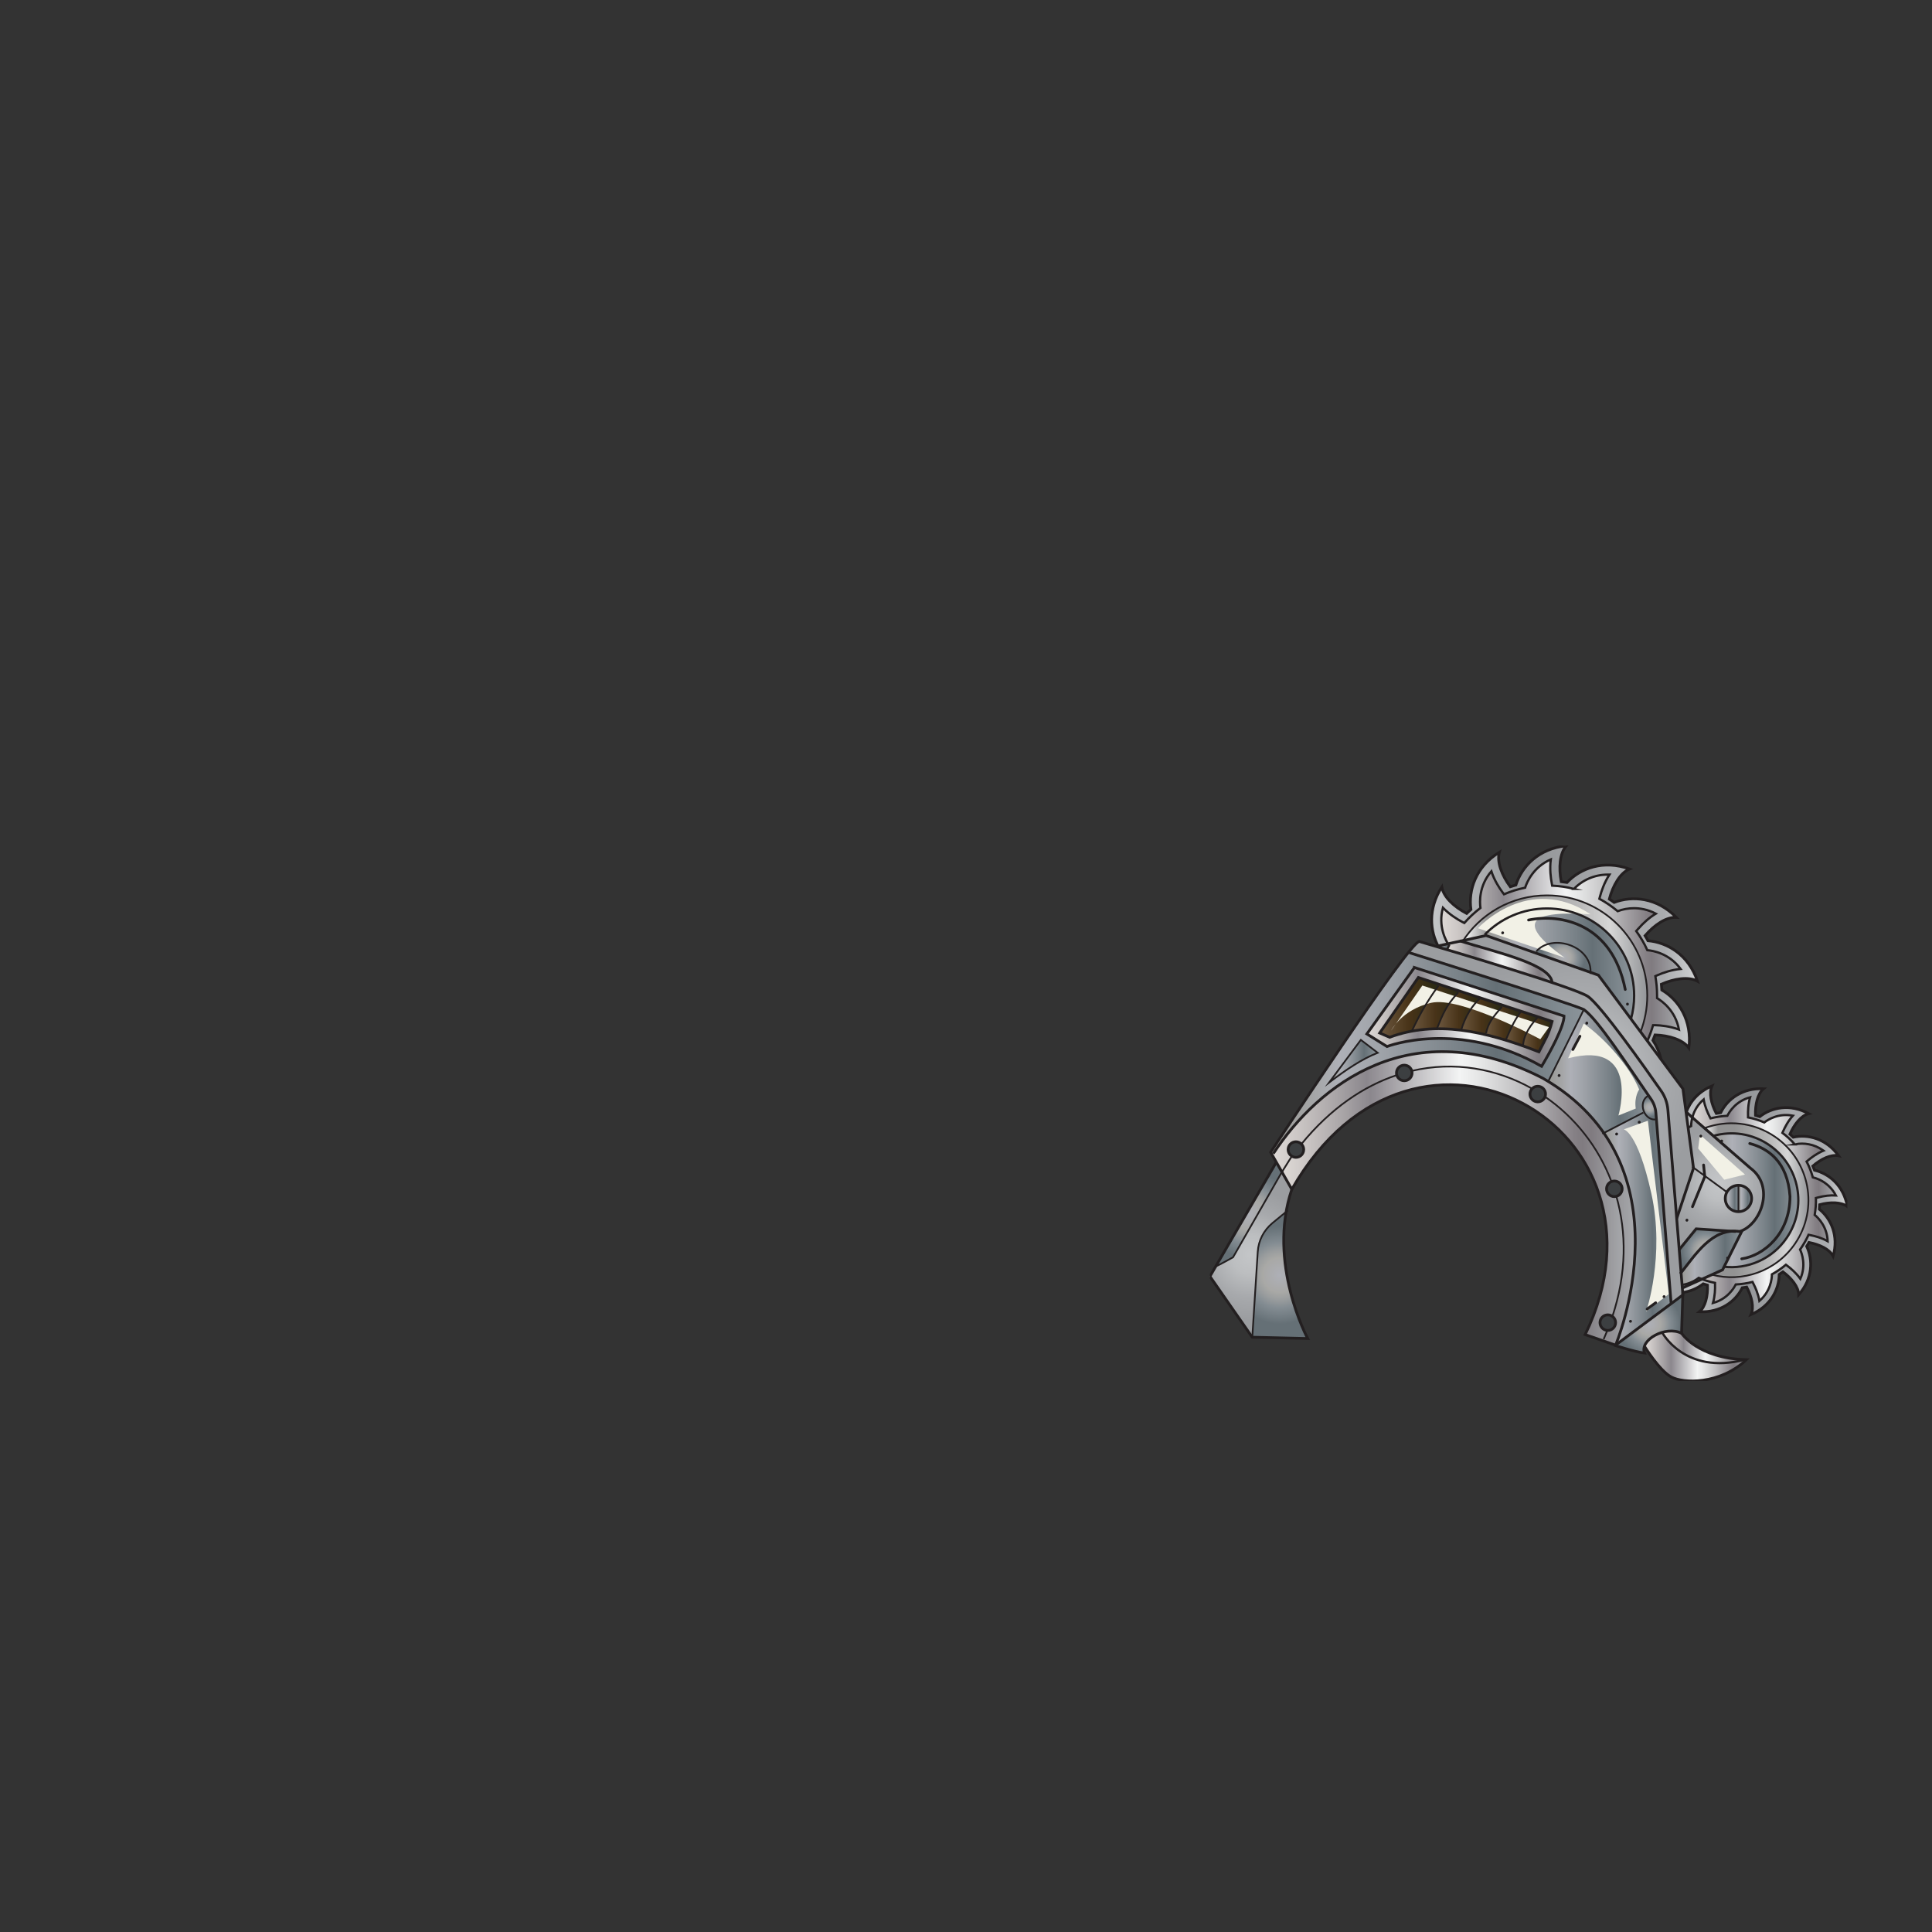 <svg width="800" height="800" viewBox="0 0 800 800" fill="none" xmlns="http://www.w3.org/2000/svg">
<rect x="0" y="0" width="800" height="800" fill="#333333" stroke="none"/>
<g clip-path="url(#clip0_19_32692)">
<path d="M696.844 535.192H696.787L696.615 533.334L704.617 529.705C706.389 530.42 708.218 530.934 710.075 531.305V532.048C710.161 533.677 710.104 536.649 709.247 539.593C715.162 538.021 717.877 533.592 718.677 531.906C721.021 531.82 723.335 531.448 725.622 530.848L725.936 531.534C726.708 532.963 727.965 535.678 728.451 538.678C733.08 534.735 733.623 529.534 733.652 527.705C735.709 526.59 737.624 525.247 739.453 523.761L740.053 524.19C741.396 525.161 743.683 527.076 745.454 529.591C747.912 523.961 746.112 519.074 745.311 517.417C745.483 517.188 745.626 516.988 745.797 516.76C746.969 514.988 747.998 513.187 748.826 511.33L749.569 511.473C751.541 511.873 754.228 512.587 756.714 513.988C756.514 507.872 752.799 504.243 751.37 503.071C751.798 500.756 751.97 498.413 751.884 496.069L752.599 495.869C755.314 495.155 757.857 494.869 760.143 495.012C758.771 492.412 756.942 490.697 755.371 489.668C753.942 488.668 752.256 487.925 750.57 487.525C749.941 485.267 749.112 483.095 748.026 480.981L748.569 480.495C749.798 479.409 752.17 477.608 754.999 476.437C754.828 476.351 754.713 476.237 754.542 476.151C751.17 473.836 746.997 473.007 743.111 473.865H743.14C741.596 472.093 739.882 470.493 737.967 469.064L738.253 468.378C738.91 466.863 740.253 464.206 742.311 461.948C736.31 460.805 731.937 463.606 730.48 464.749C728.279 463.806 726.05 463.12 723.764 462.662V461.919C723.707 460.291 723.735 457.318 724.593 454.375C718.706 455.947 715.991 460.376 715.162 462.062C712.847 462.205 710.504 462.52 708.246 463.12L707.875 462.462C707.132 461.005 705.846 458.29 705.36 455.289C702.588 457.661 701.274 460.491 700.702 462.777C700.302 464.291 700.216 465.549 700.216 466.292L698.93 466.978L698.073 460.719H698.102C699.645 456.29 703.074 452.089 708.818 449.66C707.475 452.603 708.504 457.061 710.59 461.062C711.19 460.976 711.79 460.862 712.419 460.776C715.162 455.232 721.335 450.431 730.137 450.889C727.651 452.946 726.65 457.376 726.793 461.891C727.393 462.062 727.965 462.262 728.565 462.434C733.452 458.604 741.111 456.976 748.884 461.205C745.74 461.977 742.882 465.549 741.082 469.664L742.454 470.95C748.541 469.635 756.114 471.464 761.258 478.666C758.086 478.009 753.97 479.98 750.541 482.924C750.798 483.467 751.027 484.067 751.227 484.667C757.257 486.096 763.315 491.04 764.83 499.756C762.286 497.784 757.714 497.784 753.37 498.927C753.342 499.556 753.285 500.156 753.199 500.785C758.028 504.7 761.343 511.787 758.914 520.275C757.485 517.388 753.37 515.416 748.912 514.588C748.626 515.102 748.312 515.645 747.998 516.188C750.655 521.818 750.541 529.619 744.711 536.249C744.626 533.02 741.768 529.448 738.167 526.79C737.653 527.162 737.167 527.476 736.624 527.848C736.567 534.049 733.052 541.05 724.936 544.48C726.279 541.536 725.25 537.107 723.164 533.077C722.535 533.22 721.935 533.306 721.306 533.363C718.563 538.936 712.419 543.708 703.588 543.279C706.075 541.222 707.075 536.735 706.932 532.277C706.332 532.077 705.76 531.906 705.16 531.734C702.845 533.534 699.959 534.792 696.73 535.306L696.844 535.192Z" fill="url(#paint0_linear_19_32692)"/>
<path d="M760.199 495.069C757.913 494.898 755.37 495.212 752.655 495.927L751.94 496.127C751.997 498.441 751.855 500.785 751.426 503.128C752.855 504.3 756.598 507.929 756.77 514.045C754.284 512.644 751.569 511.93 749.625 511.53L748.882 511.387C748.025 513.245 747.025 515.045 745.853 516.817C745.682 517.045 745.539 517.245 745.367 517.474C746.139 519.132 747.939 524.047 745.51 529.648C743.739 527.133 741.452 525.247 740.109 524.247L739.509 523.818C737.68 525.333 735.765 526.647 733.708 527.762C733.679 529.591 733.165 534.792 728.507 538.736C728.021 535.735 726.764 533.02 725.992 531.591L725.678 530.905C723.391 531.506 721.077 531.848 718.733 531.963C717.905 533.62 715.218 538.078 709.303 539.65C710.16 536.707 710.217 533.735 710.16 532.106V531.363C708.274 530.991 706.445 530.477 704.673 529.762L708.874 527.876C721.562 531.248 735.48 526.505 743.31 515.074C753.226 500.556 749.511 480.723 734.994 470.75C726.106 464.663 715.218 463.691 705.845 467.235C703.873 465.492 702.13 463.977 700.815 462.834C701.415 460.548 702.701 457.747 705.473 455.347C705.959 458.347 707.245 461.062 707.988 462.52L708.36 463.177C710.617 462.577 712.961 462.262 715.275 462.12C716.133 460.462 718.848 456.004 724.706 454.432C723.849 457.376 723.82 460.348 723.849 461.977V462.72C726.163 463.177 728.421 463.863 730.622 464.806C732.05 463.663 736.423 460.862 742.453 462.005C740.395 464.263 739.052 466.949 738.395 468.435L738.109 469.121C739.995 470.55 741.738 472.15 743.281 473.893H743.253C747.139 473.065 751.312 473.893 754.684 476.208C754.855 476.294 754.969 476.408 755.141 476.494C752.312 477.666 749.94 479.466 748.711 480.552L748.168 481.038C749.254 483.124 750.083 485.324 750.711 487.582C752.397 488.011 754.084 488.725 755.512 489.725C757.084 490.783 758.913 492.469 760.285 495.069H760.199Z" fill="url(#paint1_linear_19_32692)"/>
<path d="M734.967 470.694C749.484 480.639 753.228 500.472 743.283 515.018C735.453 526.449 721.536 531.193 708.847 527.821L713.277 525.82L713.934 524.534C723.765 525.592 733.853 521.362 739.825 512.646C748.456 500.015 745.226 482.783 732.595 474.152C725.537 469.323 717.049 468.208 709.447 470.351C708.161 469.237 706.933 468.151 705.79 467.151C715.163 463.636 726.08 464.607 734.939 470.666L734.967 470.694Z" fill="url(#paint2_linear_19_32692)"/>
<path d="M715.705 520.992L721.392 509.561H721.421C729.623 505.961 734.767 491.043 724.793 483.699C724.793 483.699 716.706 476.669 709.476 470.382C717.077 468.238 725.565 469.324 732.623 474.183C745.226 482.813 748.455 500.045 739.853 512.676C733.881 521.392 723.793 525.593 713.962 524.565L715.734 520.992H715.705Z" fill="url(#paint3_linear_19_32692)"/>
<path d="M721.42 509.558H721.392C721.077 509.73 720.734 509.844 720.42 509.959C719.334 509.787 718.305 509.758 717.305 509.873L702.359 508.873L695.358 517.503L694.3 504.586L701.216 483.753V483.553L698.987 467.035L700.273 466.349C700.273 465.606 700.359 464.32 700.759 462.834C702.073 463.977 703.817 465.521 705.788 467.235C706.932 468.235 708.16 469.321 709.446 470.436C716.676 476.752 724.764 483.753 724.764 483.753C734.766 491.097 729.593 506.015 721.392 509.616L721.42 509.558ZM725.335 496.27C725.335 493.241 722.878 490.783 719.849 490.783C716.819 490.783 714.39 493.241 714.39 496.27C714.39 499.299 716.848 501.757 719.849 501.757C722.849 501.757 725.335 499.299 725.335 496.27Z" fill="url(#paint4_radial_19_32692)"/>
<path d="M722.592 562.969C722.763 562.997 722.963 562.997 723.135 562.997C712.19 573.371 696.844 572.857 691.957 570.113C687.013 567.37 681.012 557.539 681.012 557.539H680.955C681.726 555.024 684.755 552.738 688.213 551.681C689.328 553.595 698.987 569.142 722.592 562.969Z" fill="url(#paint5_linear_19_32692)"/>
<path d="M722.591 562.969C698.986 569.17 689.327 553.624 688.212 551.71C690.927 550.881 693.928 550.852 696.357 552.081C696.357 552.081 702.787 562.255 722.619 562.998L722.591 562.969Z" fill="url(#paint6_linear_19_32692)"/>
<path d="M715.705 520.989L713.933 524.561L713.276 525.847L708.847 527.848L704.646 529.734C704.217 529.591 703.788 529.448 703.36 529.248C702.388 530.02 699.93 531.677 696.53 532.192L696.101 527.076C701.645 520.046 707.789 510.416 717.306 509.901C718.277 509.815 719.335 509.844 720.42 509.987C720.735 509.901 721.078 509.758 721.392 509.587L715.705 521.018V520.989Z" fill="url(#paint7_linear_19_32692)"/>
<path d="M719.849 490.785C722.879 490.785 725.336 493.243 725.336 496.272C725.336 499.301 722.879 501.759 719.849 501.759V490.785Z" fill="url(#paint8_linear_19_32692)"/>
<path d="M719.849 490.785V501.759C716.849 501.759 714.391 499.301 714.391 496.272C714.391 493.243 716.849 490.785 719.849 490.785Z" fill="url(#paint9_linear_19_32692)"/>
<path d="M702.33 508.844L717.276 509.844C707.76 510.359 701.644 519.989 696.072 527.019L695.328 517.446L702.33 508.815V508.844Z" fill="url(#paint10_radial_19_32692)"/>
<path d="M704.616 529.705L696.615 533.334L696.529 532.162C699.93 531.648 702.387 530.019 703.359 529.219C703.788 529.419 704.216 529.59 704.645 529.705H704.616Z" fill="url(#paint11_linear_19_32692)"/>
<path d="M701.187 483.497V483.697L694.3 504.529L690.642 459.577C690.413 456.748 689.441 454.005 687.812 451.633C681.097 442.002 662.807 416.111 657.492 412.539C655.834 411.424 650.176 409.338 642.689 406.823C642.231 399.479 621.141 394.678 605.567 389.934C605.652 389.763 605.767 389.62 605.881 389.448L614.883 387.476L615.34 387.391L635.916 394.649L658.606 402.651L661.836 403.794L675.324 421.912L679.296 427.256L682.097 431L687.755 438.601L696.843 450.804L698.157 460.663L699.015 466.922L701.215 483.439L701.187 483.497Z" fill="url(#paint12_radial_19_32692)"/>
<path d="M688.099 409.91C695.1 414.025 700.702 422.484 699.301 433.915C696.844 430.514 691.157 428.742 685.327 428.514C685.041 429.285 684.727 430.057 684.441 430.771C685.984 433.058 687.127 435.744 687.785 438.63L682.126 431.029C683.069 428.942 683.87 426.742 684.47 424.484H685.441C687.556 424.627 691.443 424.942 695.186 426.342C693.729 418.512 688.185 414.568 686.099 413.339C686.127 412.968 686.127 412.625 686.127 412.253C686.127 409.51 685.87 406.795 685.413 404.223L686.327 403.794C688.699 402.794 692.186 401.565 695.872 401.222C691.157 394.821 684.47 393.678 682.098 393.449C680.812 390.677 679.297 387.991 677.497 385.533L678.154 384.79C680.497 382.047 683.041 379.846 685.641 378.332C682.241 376.56 679.011 376.074 676.554 376.074C674.268 376.074 671.953 376.503 669.838 377.303C667.523 375.331 664.98 373.617 662.265 372.131L662.522 371.187C663.065 369.13 664.294 365.443 666.437 362.128C666.209 362.1 665.98 362.1 665.723 362.1C660.436 362.1 655.378 364.3 651.777 368.044C648.862 367.301 645.833 366.844 642.718 366.701L642.518 365.729C642.118 363.643 641.604 359.785 642.118 355.841C634.831 359.014 632.23 365.272 631.487 367.558C628.458 368.187 625.514 369.101 622.742 370.273L622.142 369.501C620.913 367.758 618.742 364.529 617.513 360.757C612.312 366.787 612.683 373.559 612.998 375.931C610.568 377.789 608.339 379.875 606.31 382.161L605.425 381.704C603.567 380.732 600.223 378.732 597.451 375.846C595.594 382.761 598.08 388.277 599.538 390.763L595.451 391.649C591.993 385.019 591.364 375.988 597.023 367.215C597.737 371.359 602.11 375.417 607.282 378.16C607.882 377.617 608.454 377.046 609.054 376.531C607.911 368.501 611.026 358.842 620.828 352.784C619.685 356.842 621.885 362.386 625.343 367.072C626.115 366.815 626.886 366.587 627.658 366.358C630.115 358.642 637.117 351.298 648.576 350.097C645.776 353.269 645.347 359.214 646.433 364.958C647.262 365.043 648.033 365.186 648.805 365.329C654.349 359.442 663.865 355.813 674.696 359.757C670.838 361.385 667.866 366.558 666.323 372.188C667.009 372.645 667.666 373.102 668.323 373.559C675.896 370.645 686.013 371.53 694.1 379.761C689.899 379.561 684.984 382.904 681.126 387.334C681.555 388.048 681.983 388.734 682.355 389.448C690.414 390.106 699.13 395.307 702.874 406.195C699.187 404.166 693.272 405.08 687.928 407.395C687.985 408.224 688.07 408.995 688.099 409.824V409.91Z" fill="url(#paint13_linear_19_32692)"/>
<path d="M696.815 535.905L696.844 536.191H696.815V535.905Z" fill="url(#paint14_linear_19_32692)"/>
<path d="M696.844 535.193V535.85L696.787 535.193H696.844Z" fill="url(#paint15_linear_19_32692)"/>
<path d="M696.1 527.019L696.529 532.134L696.615 533.306L696.786 535.163V535.821L696.815 535.878V536.164L692.099 539.679L691.928 539.45L685.812 463.406L685.612 460.805C685.412 458.547 684.641 456.433 683.298 454.632C683.069 454.318 682.812 453.946 682.583 453.575C673.467 440.429 661.664 422.254 655.806 417.996C649.776 415.253 583.591 394.477 583.591 394.477L583.305 394.248C585.591 391.419 587.163 389.762 587.735 389.819C589.821 390.447 592.564 391.248 595.708 392.162C596.822 392.476 597.965 392.848 599.137 393.162C611.997 397.02 630.001 402.507 642.66 406.765C650.148 409.28 655.777 411.366 657.464 412.481C662.779 416.053 681.068 441.944 687.784 451.575C689.413 453.918 690.385 456.661 690.613 459.519L694.271 504.471L695.329 517.388L696.072 526.962L696.1 527.019Z" fill="url(#paint16_radial_19_32692)"/>
<path d="M688.214 551.712C684.756 552.769 681.756 555.056 680.956 557.513C680.67 558.399 680.67 559.342 681.013 560.257C677.212 559.799 670.696 557.742 668.896 557.142L668.953 556.97L692.101 539.709L696.816 536.223L696.33 552.055C693.901 550.855 690.901 550.883 688.186 551.683L688.214 551.712Z" fill="url(#paint17_radial_19_32692)"/>
<path d="M691.958 539.508L692.129 539.736L668.982 556.997C668.982 556.997 690.215 506.844 664.123 469.121L680.47 460.691L680.841 460.491C681.756 462.463 683.642 463.892 685.871 463.435L691.986 539.479L691.958 539.508Z" fill="url(#paint18_linear_19_32692)"/>
<path d="M651.748 368.1C655.348 364.356 660.407 362.156 665.693 362.156C665.951 362.156 666.179 362.156 666.408 362.185C664.265 365.471 663.036 369.186 662.493 371.244L662.236 372.187C664.95 373.644 667.494 375.387 669.809 377.359C671.923 376.53 674.238 376.13 676.524 376.13C678.982 376.13 682.211 376.616 685.612 378.388C683.04 379.931 680.497 382.103 678.125 384.846L677.467 385.589C679.268 388.047 680.811 390.705 682.068 393.505C684.44 393.734 691.156 394.877 695.843 401.278C692.156 401.65 688.698 402.85 686.298 403.85L685.383 404.279C685.841 406.851 686.098 409.566 686.098 412.309C686.098 412.681 686.098 413.024 686.069 413.395C688.155 414.596 693.671 418.568 695.157 426.398C691.442 424.998 687.555 424.655 685.412 424.569H684.44C683.812 426.798 683.04 428.97 682.097 431.056L679.296 427.312C681.097 422.654 682.068 417.625 682.068 412.338C682.068 389.39 663.493 370.815 640.545 370.815C626.057 370.815 613.282 378.274 605.881 389.533L604.738 389.762L599.537 390.905C598.079 388.419 595.593 382.903 597.451 375.987C600.223 378.874 603.566 380.846 605.424 381.846L606.31 382.303C608.339 380.017 610.596 377.931 612.997 376.073C612.682 373.701 612.311 366.928 617.512 360.899C618.741 364.699 620.913 367.929 622.141 369.643L622.742 370.415C625.514 369.243 628.457 368.329 631.486 367.7C632.229 365.414 634.858 359.155 642.117 355.983C641.603 359.927 642.117 363.785 642.517 365.871L642.717 366.843C645.832 366.986 648.861 367.443 651.776 368.186L651.748 368.1Z" fill="url(#paint19_linear_19_32692)"/>
<path d="M685.641 460.833L685.841 463.434C683.612 463.891 681.726 462.462 680.812 460.49C679.726 458.147 679.954 455.061 682.612 453.603C682.841 453.975 683.098 454.318 683.327 454.661C684.67 456.461 685.441 458.576 685.641 460.833Z" fill="url(#paint20_radial_19_32692)"/>
<path d="M680.81 460.521L680.439 460.721L664.093 469.151C658.663 461.321 651.204 454.005 641.059 447.804L655.805 418.055C661.664 422.342 673.466 440.488 682.582 453.634C679.925 455.091 679.696 458.178 680.782 460.521H680.81Z" fill="url(#paint21_linear_19_32692)"/>
<path d="M682.098 412.28C682.098 417.567 681.127 422.597 679.326 427.255L675.354 421.911C676.212 418.853 676.669 415.595 676.669 412.28C676.669 392.362 660.494 376.187 640.575 376.187C630.488 376.187 621.343 380.331 614.799 387.018L614.884 387.475L605.882 389.447C613.284 378.187 626.058 370.729 640.547 370.729C663.495 370.729 682.07 389.304 682.07 412.252L682.098 412.28Z" fill="url(#paint22_linear_19_32692)"/>
<path d="M676.639 412.281C676.639 415.625 676.182 418.854 675.325 421.912L661.836 403.794L658.607 402.651C659.036 391.591 642.575 386.419 636.145 393.963L635.916 394.649L615.341 387.39L614.883 387.476L614.798 387.019C621.342 380.332 630.458 376.188 640.575 376.188C660.493 376.188 676.668 392.363 676.668 412.281H676.639Z" fill="url(#paint23_linear_19_32692)"/>
<path d="M641.09 447.774C651.206 453.975 658.694 461.291 664.123 469.121C690.214 506.843 668.981 556.997 668.981 556.997L663.809 555.196L664.038 554.51C664.552 553.31 665.095 552.081 665.581 550.91H665.752C667.553 550.91 668.981 549.481 668.981 547.68C668.981 546.594 668.467 545.651 667.667 545.108C673.582 527.19 673.554 510.215 669.296 495.384C670.668 495.012 671.725 493.755 671.725 492.24C671.725 490.468 670.267 489.011 668.496 489.011C668.067 489.011 667.667 489.097 667.295 489.24C661.751 474.636 651.949 462.52 639.804 454.146C639.947 453.775 640.004 453.432 640.004 453.032C640.004 451.26 638.575 449.831 636.775 449.831C635.889 449.831 635.031 450.203 634.46 450.803C619.743 442.43 602.196 439.315 584.621 443.43C584.249 442.058 582.992 441.058 581.506 441.058C579.706 441.058 578.277 442.515 578.277 444.287C578.277 444.573 578.305 444.887 578.42 445.173C564.645 449.774 551.014 458.947 538.897 473.751C538.297 473.15 537.525 472.808 536.639 472.808C534.839 472.808 533.41 474.236 533.41 476.037C533.41 477.208 534.039 478.237 534.982 478.809C533.982 480.209 531.867 483.81 530.867 485.296H530.838L528.609 481.381L526.694 477.98L527.295 477.666C545.898 449.231 584.764 418.596 638.889 446.488C639.632 446.916 640.404 447.374 641.118 447.802L641.09 447.774Z" fill="url(#paint24_linear_19_32692)"/>
<path d="M669.295 495.385C673.553 510.217 673.581 527.192 667.666 545.11C667.152 544.681 666.466 544.453 665.751 544.453C663.979 544.453 662.522 545.881 662.522 547.682C662.522 549.482 663.894 550.825 665.58 550.911C665.094 552.083 664.58 553.283 664.037 554.512L663.808 555.198L656.406 552.626C697.987 467.265 586.363 402.709 534.924 492.442L530.837 485.297C531.837 483.783 533.952 480.211 534.952 478.81C535.41 479.096 536.01 479.267 536.61 479.267C538.382 479.267 539.839 477.839 539.839 476.038C539.839 475.124 539.439 474.295 538.867 473.752C550.984 458.949 564.587 449.776 578.39 445.175C578.762 446.546 579.99 447.518 581.505 447.518C583.277 447.518 584.734 446.089 584.734 444.289C584.734 444.003 584.706 443.689 584.591 443.431C602.166 439.316 619.684 442.46 634.43 450.804C633.887 451.347 633.516 452.148 633.516 453.033C633.516 454.834 634.973 456.263 636.745 456.263C638.145 456.263 639.317 455.377 639.774 454.148C651.92 462.55 661.722 474.667 667.266 489.241C666.094 489.727 665.237 490.899 665.237 492.242C665.237 494.042 666.666 495.471 668.466 495.471C668.752 495.471 669.009 495.442 669.295 495.385V495.385Z" fill="url(#paint25_linear_19_32692)"/>
<path d="M671.725 492.244C671.725 493.758 670.667 495.016 669.295 495.387C669.038 495.444 668.781 495.473 668.467 495.473C666.666 495.473 665.237 494.044 665.237 492.244C665.237 490.901 666.095 489.729 667.266 489.272C667.667 489.1 668.038 489.015 668.467 489.015C670.239 489.015 671.696 490.472 671.696 492.244H671.725Z" fill="#3C3F41"/>
<path d="M667.667 545.107C668.438 545.65 668.981 546.622 668.981 547.679C668.981 549.479 667.552 550.908 665.752 550.908H665.58C663.894 550.822 662.523 549.394 662.523 547.679C662.523 545.964 663.98 544.45 665.752 544.45C666.466 544.45 667.152 544.678 667.667 545.107V545.107Z" fill="#3C3F41"/>
<path d="M636.145 393.965C642.575 386.42 659.036 391.593 658.607 402.652L635.917 394.651L636.145 393.965V393.965Z" fill="url(#paint26_radial_19_32692)"/>
<path d="M655.836 418.026L641.09 447.775C640.375 447.347 639.632 446.889 638.861 446.461C584.735 418.569 545.87 449.204 527.266 477.639L526.666 477.953L526.18 477.096C526.18 477.096 568.875 412.054 583.306 394.278L583.592 394.507C583.592 394.507 649.777 415.283 655.807 418.026H655.836ZM647.606 420.77L585.65 400.651L565.96 428.143L574.276 433.344C574.276 433.344 603.825 421.856 638.318 441.545C641.576 436.087 647.606 425.142 647.606 420.77ZM570.475 435.944L563.474 430.6L550.357 448.261C557.244 443.003 564.045 438.459 570.475 435.944V435.944Z" fill="url(#paint27_linear_19_32692)"/>
<path d="M630.687 433.088C632.831 433.859 635.031 434.688 637.232 435.545C639.975 430.087 641.061 428.973 642.718 422.971L636.774 421L629.716 418.685L622.143 416.199L613.027 413.226L604.053 410.283L595.851 407.568L587.307 404.768L571.303 427.715L575.419 429.516C578.476 428.373 581.62 427.515 584.763 426.944C588.193 426.315 591.622 426.001 595.108 426.001C598.366 425.943 601.681 426.172 605.025 426.601C608.397 427.001 611.798 427.658 615.198 428.458C617.942 429.116 620.685 429.859 623.486 430.716C625.858 431.459 628.258 432.259 630.659 433.088H630.687ZM585.649 400.652L647.605 420.771C647.605 425.143 641.604 436.088 638.318 441.547C603.825 421.857 574.276 433.345 574.276 433.345L565.96 428.144L585.649 400.652V400.652Z" fill="url(#paint28_linear_19_32692)"/>
<path d="M636.774 420.995L642.718 422.967C641.06 428.968 639.974 430.083 637.231 435.541C635.03 434.684 632.858 433.884 630.687 433.084C630.829 429.597 632.573 425.739 636.659 421.338L636.745 421.024L636.774 420.995Z" fill="url(#paint29_linear_19_32692)"/>
<path d="M639.975 453.035C639.975 453.435 639.917 453.778 639.775 454.149C639.317 455.378 638.146 456.264 636.745 456.264C634.974 456.264 633.516 454.835 633.516 453.035C633.516 452.149 633.888 451.377 634.431 450.806C635.031 450.177 635.859 449.834 636.745 449.834C638.546 449.834 639.975 451.263 639.975 453.035V453.035Z" fill="#3C3F41"/>
<path d="M636.774 420.998L636.688 421.312C632.602 425.713 630.83 429.571 630.716 433.057C628.286 432.2 625.915 431.428 623.543 430.685V430.6C625.429 426.342 626.686 423.255 629.63 419.111L629.772 418.683L636.831 420.998H636.774Z" fill="url(#paint30_linear_19_32692)"/>
<path d="M605.568 389.934C621.142 394.678 642.233 399.479 642.69 406.824C630.03 402.537 612.026 397.05 599.166 393.221C599.424 392.621 599.681 392.106 599.995 391.535C599.852 391.335 599.738 391.106 599.567 390.849L604.768 389.706C605.025 389.791 605.282 389.877 605.596 389.963L605.568 389.934Z" fill="url(#paint31_linear_19_32692)"/>
<path d="M629.716 418.682L629.573 419.111C626.629 423.255 625.401 426.37 623.543 430.599V430.685C620.714 429.827 617.97 429.084 615.227 428.427L615.37 427.884C616.084 423.855 618.285 420.94 621.943 416.91L622.171 416.196L629.744 418.682H629.716Z" fill="url(#paint32_linear_19_32692)"/>
<path d="M622.142 416.197L621.913 416.911C618.255 420.941 616.055 423.856 615.341 427.885L615.198 428.428C611.768 427.599 608.368 426.971 605.024 426.571C606.767 420.769 609.511 416.397 613.026 413.225L622.142 416.197Z" fill="url(#paint33_linear_19_32692)"/>
<path d="M604.054 410.281L613.027 413.224C609.512 416.397 606.768 420.769 605.025 426.57C601.653 426.141 598.367 425.913 595.109 425.97V425.684C597.366 420.112 598.824 416.254 603.854 410.881L604.054 410.252V410.281Z" fill="url(#paint34_linear_19_32692)"/>
<path d="M605.881 389.448C605.739 389.62 605.653 389.763 605.567 389.934C605.281 389.848 605.024 389.763 604.738 389.677L605.881 389.448Z" fill="url(#paint35_linear_19_32692)"/>
<path d="M595.851 407.57L604.053 410.284L603.853 410.913C598.823 416.257 597.366 420.115 595.108 425.716V426.002C591.622 426.002 588.192 426.316 584.763 426.945V426.774C587.478 420.801 590.85 414.685 595.68 408.17L595.88 407.57H595.851Z" fill="url(#paint36_linear_19_32692)"/>
<path d="M599.538 390.82C599.709 391.078 599.823 391.306 599.966 391.506C599.68 392.106 599.423 392.621 599.137 393.192C597.966 392.878 596.823 392.507 595.708 392.192C595.622 392.021 595.537 391.878 595.451 391.706L599.538 390.82V390.82Z" fill="url(#paint37_linear_19_32692)"/>
<path d="M595.851 407.566L595.65 408.166C590.821 414.71 587.449 420.797 584.705 426.77V426.941C581.59 427.541 578.475 428.37 575.389 429.513L571.274 427.713L587.277 404.765L595.822 407.566H595.851Z" fill="url(#paint38_linear_19_32692)"/>
<path d="M584.59 443.432C584.676 443.689 584.733 443.975 584.733 444.29C584.733 446.09 583.276 447.519 581.504 447.519C579.989 447.519 578.761 446.547 578.389 445.175C578.303 444.89 578.246 444.575 578.246 444.29C578.246 442.518 579.675 441.06 581.476 441.06C582.933 441.06 584.219 442.061 584.59 443.432V443.432Z" fill="#3C3F41"/>
<path d="M563.501 430.602L570.502 435.946C564.072 438.461 557.271 443.004 550.384 448.263L563.501 430.602Z" fill="url(#paint39_linear_19_32692)"/>
<path d="M541.497 554.255L518.521 553.712L520.807 518.276C521.093 513.675 523.293 509.36 526.894 506.416L532.581 501.787C527.837 529.107 541.526 554.255 541.526 554.255H541.497Z" fill="url(#paint40_radial_19_32692)"/>
<path d="M538.868 473.723C539.468 474.266 539.84 475.095 539.84 476.01C539.84 477.81 538.382 479.239 536.61 479.239C535.982 479.239 535.41 479.067 534.953 478.782C534.01 478.181 533.381 477.181 533.381 476.01C533.381 474.209 534.81 472.78 536.61 472.78C537.496 472.78 538.268 473.152 538.868 473.723Z" fill="#3C3F41"/>
<path d="M530.837 485.295L534.924 492.44C533.838 495.583 533.095 498.669 532.552 501.784L526.865 506.414C523.264 509.357 521.092 513.673 520.778 518.274L518.492 553.71L501.002 528.561L503.46 524.361C505.06 523.76 510.576 520.645 510.576 520.645L530.809 485.352C530.809 485.352 530.809 485.324 530.837 485.324V485.295Z" fill="url(#paint41_radial_19_32692)"/>
<path d="M530.808 485.268H530.836L530.808 485.324V485.268Z" fill="url(#paint42_linear_19_32692)"/>
<path d="M530.808 485.268V485.325L510.576 520.618C510.576 520.618 505.06 523.762 503.46 524.333L528.379 481.496L528.608 481.353L530.837 485.239L530.808 485.268Z" fill="url(#paint43_radial_19_32692)"/>
<g style="mix-blend-mode:soft-light">
<path d="M655.778 423.85C664.465 429.879 674.839 441.51 678.754 451.141C678.754 451.141 676.611 454.027 677.325 459.028L670.152 461.915C670.152 461.915 679.497 430.308 649.319 438.224L655.778 423.85V423.85Z" fill="#F2F1E6"/>
</g>
<g style="mix-blend-mode:soft-light">
<path d="M611.968 384.358C611.968 384.358 632.801 361.382 658.663 378.614C634.915 377.042 626.314 381.129 647.89 396.561L611.968 384.358Z" fill="#F2F1E6"/>
</g>
<g style="mix-blend-mode:soft-light">
<path d="M672.296 467.661L682.355 464.06L690.985 535.875L681.641 543.048C681.641 543.048 689.528 520.072 683.784 494.209C678.04 468.347 672.296 467.632 672.296 467.632V467.661Z" fill="#F2F1E6"/>
</g>
<g style="mix-blend-mode:soft-light">
<path d="M703.902 469.832L722.563 486.35L713.961 488.493L703.188 475.576L703.902 469.832Z" fill="#F2F1E6"/>
</g>
<g style="mix-blend-mode:soft-light">
<path d="M576.046 426.742L588.963 408.081L641.402 425.313L637.802 430.342C637.802 430.342 604.766 412.396 592.564 415.254C580.361 418.111 576.046 426.742 576.046 426.742V426.742Z" fill="#F2F1E6"/>
</g>
<path d="M534.922 492.44C586.362 402.706 697.957 467.263 656.376 552.624L668.951 556.996L696.842 536.192L690.641 459.576C690.412 456.718 689.441 453.974 687.783 451.631C681.067 442 662.778 416.109 657.462 412.566C652.147 409.022 603.194 394.39 587.734 389.847C583.618 389.561 526.149 477.122 526.149 477.122L534.894 492.44H534.922Z" stroke="#231F20" stroke-width="1.141" stroke-miterlimit="10"/>
<path d="M528.351 481.493L501.002 528.532L518.52 553.709L541.497 554.252C541.497 554.252 524.55 523.074 534.924 492.439" stroke="#231F20" stroke-width="1.141" stroke-miterlimit="10"/>
<path d="M595.109 391.761L615.342 387.389L661.866 403.792L696.873 450.859L701.245 483.695L694.301 504.527" stroke="#231F20" stroke-width="1.141" stroke-miterlimit="10"/>
<path d="M698.185 460.716C699.728 456.286 703.158 452.085 708.902 449.656C707.559 452.6 708.587 457.058 710.674 461.03C711.274 460.916 711.902 460.83 712.503 460.744C715.246 455.172 721.419 450.399 730.249 450.828C727.763 452.885 726.763 457.344 726.906 461.83C727.506 462.002 728.106 462.173 728.677 462.373C733.564 458.544 741.194 456.915 748.967 461.144C745.824 461.916 742.995 465.488 741.166 469.632C741.623 470.032 742.08 470.461 742.537 470.889C748.596 469.575 756.169 471.404 761.341 478.577C758.169 477.919 754.054 479.891 750.653 482.835C750.882 483.406 751.111 483.978 751.339 484.549C757.369 485.978 763.399 490.922 764.971 499.638C762.399 497.666 757.826 497.666 753.483 498.838C753.454 499.467 753.397 500.067 753.34 500.695C758.169 504.611 761.456 511.669 759.055 520.185C757.598 517.299 753.483 515.327 749.053 514.47C748.767 515.013 748.453 515.556 748.11 516.07C750.739 521.7 750.653 529.502 744.795 536.131C744.738 532.902 741.88 529.33 738.279 526.644C737.765 527.015 737.251 527.358 736.736 527.701C736.679 533.902 733.193 540.875 725.048 544.333C726.391 541.39 725.362 536.932 723.276 532.959C722.676 533.074 722.047 533.159 721.447 533.245C718.704 538.818 712.531 543.59 703.701 543.162C706.187 541.104 707.187 536.646 707.044 532.159C706.444 531.988 705.844 531.816 705.272 531.616C702.958 533.417 700.043 534.731 696.785 535.188" stroke="#231F20" stroke-width="1.141" stroke-miterlimit="10"/>
<path d="M699.015 466.975C699.415 466.718 699.844 466.489 700.272 466.261C700.272 464.432 700.815 459.23 705.445 455.258C705.959 458.259 707.188 460.974 707.96 462.431L708.302 463.088C710.56 462.517 712.903 462.145 715.247 462.031C716.076 460.374 718.79 455.944 724.677 454.372C723.82 457.287 723.763 460.288 723.82 461.917V462.688C726.135 463.146 728.364 463.831 730.564 464.774C732.022 463.66 736.394 460.831 742.395 461.974C740.366 464.232 739.023 466.918 738.366 468.404L738.052 469.09C739.966 470.519 741.681 472.119 743.196 473.862H743.167C747.082 473.033 751.254 473.862 754.598 476.148C754.741 476.263 754.884 476.348 755.055 476.463C752.255 477.634 749.883 479.435 748.654 480.492L748.082 480.978C749.168 483.064 750.026 485.265 750.654 487.522C752.34 487.922 753.998 488.665 755.455 489.665C756.998 490.723 758.827 492.409 760.199 495.009C757.913 494.867 755.37 495.152 752.683 495.867L751.94 496.067C751.997 498.41 751.826 500.753 751.426 503.068C752.855 504.24 756.57 507.869 756.798 513.956C754.312 512.556 751.597 511.842 749.625 511.441L748.882 511.299C748.054 513.156 747.025 514.956 745.853 516.7C745.71 516.928 745.539 517.157 745.367 517.386C746.139 519.043 747.939 523.958 745.482 529.531C743.71 527.045 741.424 525.13 740.109 524.158L739.509 523.701C737.709 525.216 735.737 526.559 733.708 527.673C733.708 529.502 733.165 534.703 728.535 538.676C728.021 535.675 726.792 532.96 726.02 531.503L725.678 530.817C723.42 531.388 721.077 531.76 718.733 531.874C717.905 533.532 715.19 537.961 709.303 539.533C710.16 536.618 710.217 533.618 710.16 531.989V531.217C707.845 530.76 705.616 530.074 703.416 529.131C702.416 529.902 699.986 531.531 696.586 532.046" stroke="#231F20" stroke-width="0.941" stroke-miterlimit="10"/>
<path d="M705.789 467.147C715.191 463.632 726.079 464.603 734.966 470.69C749.484 480.635 753.199 500.468 743.282 514.985C735.452 526.416 721.506 531.16 708.818 527.817" stroke="#231F20" stroke-width="0.713" stroke-miterlimit="10"/>
<path d="M709.446 470.345C717.076 468.202 725.563 469.316 732.594 474.146C745.225 482.776 748.454 500.009 739.795 512.64C733.765 521.47 723.534 525.7 713.618 524.5" stroke="#231F20" stroke-width="0.941" stroke-miterlimit="10"/>
<path d="M595.738 392.215C592.022 385.556 591.251 376.269 597.024 367.295C597.738 371.439 602.11 375.497 607.311 378.241C607.883 377.669 608.483 377.126 609.083 376.612C607.94 368.61 611.055 358.922 620.857 352.892C619.714 356.95 621.886 362.466 625.372 367.181C626.144 366.924 626.916 366.695 627.687 366.467C630.145 358.751 637.118 351.378 648.606 350.206C645.805 353.35 645.377 359.294 646.462 365.066C647.263 365.152 648.063 365.295 648.863 365.409C654.407 359.522 663.923 355.922 674.754 359.837C670.868 361.466 667.896 366.609 666.381 372.296C667.067 372.725 667.724 373.182 668.381 373.668C675.954 370.782 686.071 371.639 694.13 379.869C689.929 379.641 685.013 383.013 681.184 387.442C681.613 388.128 682.013 388.814 682.384 389.529C690.443 390.214 699.188 395.387 702.903 406.304C699.216 404.275 693.329 405.189 687.957 407.532C688.043 408.333 688.1 409.133 688.128 409.933C695.101 414.048 700.731 422.507 699.331 433.938C696.873 430.509 691.186 428.765 685.328 428.537C685.042 429.308 684.756 430.051 684.442 430.794C685.956 433.081 687.128 435.738 687.785 438.653" stroke="#231F20" stroke-width="1.141" stroke-miterlimit="10"/>
<path d="M599.167 393.217C599.425 392.646 599.71 392.074 599.996 391.503C598.682 389.502 595.395 383.558 597.481 375.871C600.253 378.729 603.568 380.729 605.454 381.729L606.34 382.187C608.369 379.9 610.598 377.814 613.027 375.957C612.684 373.585 612.342 366.812 617.543 360.782C618.771 364.554 620.915 367.812 622.172 369.498L622.772 370.298C625.544 369.127 628.488 368.184 631.517 367.584C632.26 365.297 634.861 359.039 642.148 355.867C641.633 359.81 642.148 363.668 642.548 365.755L642.719 366.726C645.834 366.869 648.864 367.326 651.778 368.069H651.75C655.322 364.326 660.409 362.154 665.724 362.154C665.953 362.154 666.21 362.154 666.439 362.154C664.267 365.469 663.067 369.155 662.524 371.213L662.266 372.156C664.953 373.613 667.496 375.357 669.839 377.3C671.954 376.5 674.269 376.071 676.584 376.071C679.041 376.071 682.242 376.528 685.643 378.329C683.099 379.843 680.556 382.044 678.184 384.787L677.527 385.53C679.298 387.988 680.87 390.645 682.128 393.446C684.528 393.646 691.215 394.818 695.902 401.219C692.187 401.562 688.729 402.762 686.357 403.791L685.443 404.191C685.9 406.792 686.157 409.478 686.157 412.221C686.157 412.593 686.157 412.936 686.157 413.307C688.215 414.536 693.759 418.48 695.216 426.31C691.501 424.938 687.615 424.567 685.5 424.51H684.5C683.871 426.71 683.071 428.911 682.128 430.997" stroke="#231F20" stroke-width="0.941" stroke-miterlimit="10"/>
<path d="M605.426 390.16C612.77 378.5 625.773 370.756 640.576 370.756C663.524 370.756 682.099 389.36 682.099 412.279C682.099 417.565 681.099 422.624 679.327 427.253" stroke="#231F20" stroke-width="0.713" stroke-miterlimit="10"/>
<path d="M614.798 387.014C621.342 380.327 630.487 376.183 640.575 376.183C660.493 376.183 676.668 392.329 676.668 412.276C676.668 415.62 676.211 418.849 675.353 421.935" stroke="#231F20" stroke-width="0.941" stroke-miterlimit="10"/>
<path d="M698.501 460.689C700.13 462.318 724.764 483.665 724.764 483.665C735.166 491.324 729.136 507.184 720.391 509.928C708.903 508.299 701.987 519.644 695.758 527.446" stroke="#231F20" stroke-width="1.141" stroke-miterlimit="10"/>
<path d="M721.478 509.385L713.276 525.817L696.33 533.476" stroke="#231F20" stroke-width="1.141" stroke-miterlimit="10"/>
<path d="M719.849 501.727C722.864 501.727 725.307 499.283 725.307 496.269C725.307 493.254 722.864 490.81 719.849 490.81C716.835 490.81 714.391 493.254 714.391 496.269C714.391 499.283 716.835 501.727 719.849 501.727Z" stroke="#231F20" stroke-width="1.141" stroke-miterlimit="10"/>
<path d="M527.266 477.664C545.87 449.201 584.706 418.566 638.889 446.486C700.702 482.037 668.981 556.995 668.981 556.995" stroke="#231F20" stroke-width="1.141" stroke-miterlimit="10"/>
<path d="M536.61 479.234C538.394 479.234 539.839 477.788 539.839 476.005C539.839 474.222 538.394 472.776 536.61 472.776C534.827 472.776 533.381 474.222 533.381 476.005C533.381 477.788 534.827 479.234 536.61 479.234Z" stroke="#231F20" stroke-width="1.141" stroke-miterlimit="10"/>
<path d="M581.475 447.514C583.259 447.514 584.705 446.068 584.705 444.285C584.705 442.501 583.259 441.056 581.475 441.056C579.692 441.056 578.246 442.501 578.246 444.285C578.246 446.068 579.692 447.514 581.475 447.514Z" stroke="#231F20" stroke-width="1.141" stroke-miterlimit="10"/>
<path d="M636.745 456.256C638.529 456.256 639.975 454.81 639.975 453.027C639.975 451.243 638.529 449.797 636.745 449.797C634.962 449.797 633.516 451.243 633.516 453.027C633.516 454.81 634.962 456.256 636.745 456.256Z" stroke="#231F20" stroke-width="1.141" stroke-miterlimit="10"/>
<path d="M668.467 495.493C670.25 495.493 671.696 494.047 671.696 492.264C671.696 490.48 670.25 489.035 668.467 489.035C666.683 489.035 665.237 490.48 665.237 492.264C665.237 494.047 666.683 495.493 668.467 495.493Z" stroke="#231F20" stroke-width="1.141" stroke-miterlimit="10"/>
<path d="M665.752 550.905C667.535 550.905 668.981 549.459 668.981 547.676C668.981 545.892 667.535 544.447 665.752 544.447C663.968 544.447 662.523 545.892 662.523 547.676C662.523 549.459 663.968 550.905 665.752 550.905Z" stroke="#231F20" stroke-width="1.141" stroke-miterlimit="10"/>
<path d="M604.396 389.59C620.257 394.505 642.69 399.449 642.69 407.108" stroke="#231F20" stroke-width="1.141" stroke-miterlimit="10"/>
<path d="M714.933 493.52L700.702 483.118" stroke="#231F20" stroke-width="0.713" stroke-miterlimit="10"/>
<path d="M668.41 556.993C668.41 556.993 676.611 559.736 680.984 560.279C678.783 554.821 689.728 548.791 696.301 552.077L696.844 535.131" stroke="#231F20" stroke-width="1.141" stroke-miterlimit="10"/>
<path d="M718.763 509.927L702.331 508.841L695.215 517.585" stroke="#231F20" stroke-width="1.141" stroke-miterlimit="10"/>
<path d="M583.621 394.503C583.621 394.503 649.835 415.307 655.837 418.022C661.866 422.395 674.126 441.456 683.357 454.687C684.7 456.488 685.5 458.602 685.671 460.831L691.958 539.505" stroke="#231F20" stroke-width="1.141" stroke-miterlimit="10"/>
<path d="M585.677 400.647L565.988 428.138L574.332 433.339C574.332 433.339 603.881 421.851 638.346 441.541C641.632 436.083 647.633 425.138 647.633 420.737L585.677 400.618V400.647Z" stroke="#231F20" stroke-width="1.141" stroke-miterlimit="10"/>
<path d="M571.304 427.739L587.307 404.763L642.69 422.967C641.061 428.997 639.947 430.083 637.232 435.541C614.799 426.796 594.566 422.424 575.419 429.511L571.304 427.739V427.739Z" stroke="#231F20" stroke-width="1.141" stroke-miterlimit="10"/>
<path d="M584.707 426.769C587.479 420.796 590.851 414.68 595.652 408.165" stroke="#231F20" stroke-width="0.713" stroke-miterlimit="10"/>
<path d="M595.109 425.682C597.366 420.11 598.852 416.28 603.853 410.908" stroke="#231F20" stroke-width="0.713" stroke-miterlimit="10"/>
<path d="M604.967 426.767C606.739 420.794 609.539 416.307 613.169 413.078" stroke="#231F20" stroke-width="0.713" stroke-miterlimit="10"/>
<path d="M615.341 427.882C616.085 423.881 618.256 420.966 621.914 416.937" stroke="#231F20" stroke-width="0.713" stroke-miterlimit="10"/>
<path d="M623.542 430.599C625.4 426.341 626.657 423.226 629.572 419.111" stroke="#231F20" stroke-width="0.713" stroke-miterlimit="10"/>
<path d="M630.659 433.34C630.716 429.796 632.488 425.824 636.689 421.308" stroke="#231F20" stroke-width="0.713" stroke-miterlimit="10"/>
<path d="M680.469 460.689L663.494 469.462" stroke="#231F20" stroke-width="0.713" stroke-miterlimit="10"/>
<path d="M655.836 418.023L641.061 447.858" stroke="#231F20" stroke-width="0.713" stroke-miterlimit="10"/>
<path d="M719.849 490.781C719.849 492.41 719.849 501.726 719.849 501.726" stroke="#231F20" stroke-width="0.713" stroke-miterlimit="10"/>
<path d="M636.146 393.962C642.718 386.303 659.665 391.762 658.579 403.25" stroke="#231F20" stroke-width="0.713" stroke-miterlimit="10"/>
<path d="M696.33 552.076C696.33 552.076 702.903 562.478 723.136 563.021C712.191 573.424 696.873 572.881 691.958 570.137C687.043 567.394 681.013 557.563 681.013 557.563" stroke="#231F20" stroke-width="1.141" stroke-miterlimit="10"/>
<path d="M688.127 551.507C688.127 551.507 697.415 569.568 722.592 562.996" stroke="#231F20" stroke-width="0.941" stroke-miterlimit="10"/>
<path d="M682.64 453.601C677.725 456.345 681.011 464.546 685.927 463.46" stroke="#231F20" stroke-width="0.713" stroke-miterlimit="10"/>
<path d="M563.501 430.596L570.473 435.94C564.044 438.455 557.271 442.999 550.355 448.257L563.472 430.625L563.501 430.596Z" stroke="#231F20" stroke-width="0.713" stroke-miterlimit="10"/>
<path d="M530.81 485.32C531.81 483.834 533.925 480.205 534.954 478.776" stroke="#231F20" stroke-width="0.713" stroke-miterlimit="10"/>
<path d="M538.895 473.721C550.983 458.947 564.615 449.745 578.389 445.172" stroke="#231F20" stroke-width="0.713" stroke-miterlimit="10"/>
<path d="M584.591 443.428C602.166 439.313 619.713 442.456 634.43 450.801" stroke="#231F20" stroke-width="0.713" stroke-miterlimit="10"/>
<path d="M639.775 454.144C651.949 462.518 661.722 474.663 667.266 489.266" stroke="#231F20" stroke-width="0.713" stroke-miterlimit="10"/>
<path d="M669.295 495.38C673.553 510.212 673.581 527.187 667.666 545.105" stroke="#231F20" stroke-width="0.713" stroke-miterlimit="10"/>
<path d="M665.552 550.906C665.066 552.107 664.58 553.307 664.037 554.536" stroke="#231F20" stroke-width="0.713" stroke-miterlimit="10"/>
<path d="M533.295 501.183L526.894 506.441C523.322 509.385 521.092 513.671 520.807 518.301L518.549 553.737" stroke="#231F20" stroke-width="0.713" stroke-miterlimit="10"/>
<path d="M503.204 524.444C504.29 524.158 510.577 520.614 510.577 520.614L531.096 484.778" stroke="#231F20" stroke-width="0.713" stroke-miterlimit="10"/>
<path d="M645.576 445.373L645.603 445.317" stroke="#231F20" stroke-width="1.141" stroke-linecap="round" stroke-linejoin="round"/>
<path d="M651.292 434.573L654.207 429.086" stroke="#231F20" stroke-width="1.141" stroke-linecap="round" stroke-linejoin="round"/>
<path d="M657.034 423.71L657.062 423.627" stroke="#231F20" stroke-width="1.141" stroke-linecap="round" stroke-linejoin="round"/>
<path d="M669.38 469.603L669.436 469.547" stroke="#231F20" stroke-width="1.141" stroke-linecap="round" stroke-linejoin="round"/>
<path d="M678.753 464.687L678.809 464.659" stroke="#231F20" stroke-width="1.141" stroke-linecap="round" stroke-linejoin="round"/>
<path d="M675.126 547.14L675.181 547.113" stroke="#231F20" stroke-width="1.141" stroke-linecap="round" stroke-linejoin="round"/>
<path d="M682.041 542.054L685.585 539.454" stroke="#231F20" stroke-width="1.141" stroke-linecap="round" stroke-linejoin="round"/>
<path d="M689.014 536.935L689.07 536.88" stroke="#231F20" stroke-width="1.141" stroke-linecap="round" stroke-linejoin="round"/>
<path d="M704.245 470.403L704.273 470.486" stroke="#231F20" stroke-width="1.141" stroke-linecap="round" stroke-linejoin="round"/>
<path d="M705.418 482.406L705.904 487.235L700.817 499.666" stroke="#231F20" stroke-width="1.141" stroke-linecap="round" stroke-linejoin="round"/>
<path d="M698.53 505.21L698.502 505.293" stroke="#231F20" stroke-width="1.141" stroke-linecap="round" stroke-linejoin="round"/>
<path d="M622.2 386.301C622.2 386.301 622.2 386.273 622.228 386.245" stroke="#231F20" stroke-width="1.141" stroke-linecap="round" stroke-linejoin="round"/>
<path d="M632.944 380.96C646.375 378.216 667.551 382.36 672.981 409.709" stroke="#231F20" stroke-width="1.141" stroke-linecap="round" stroke-linejoin="round"/>
<path d="M673.897 415.767V415.822" stroke="#231F20" stroke-width="1.141" stroke-linecap="round" stroke-linejoin="round"/>
<path d="M712.876 472.465C712.876 472.465 712.904 472.465 712.932 472.465" stroke="#231F20" stroke-width="1.141" stroke-linecap="round" stroke-linejoin="round"/>
<path d="M724.535 473.494C732.023 475.494 740.224 480.924 741.196 495.441C741.196 511.045 730.194 519.932 721.22 521.247" stroke="#231F20" stroke-width="1.141" stroke-linecap="round" stroke-linejoin="round"/>
<path d="M715.39 520.904C715.39 520.904 715.362 520.904 715.334 520.904" stroke="#231F20" stroke-width="1.141" stroke-linecap="round" stroke-linejoin="round"/>
</g>
<defs>
<linearGradient id="paint0_linear_19_32692" x1="696.615" y1="497.013" x2="764.944" y2="497.013" gradientUnits="userSpaceOnUse">
<stop stop-color="#C4C6C8"/>
<stop offset="0.36" stop-color="#939598"/>
<stop offset="0.59" stop-color="#A1A3A6"/>
<stop offset="0.65" stop-color="#A7A9AC"/>
<stop offset="0.87" stop-color="#A9ABAE"/>
<stop offset="1" stop-color="#D1D3D4"/>
</linearGradient>
<linearGradient id="paint1_linear_19_32692" x1="700.758" y1="497.013" x2="760.199" y2="497.013" gradientUnits="userSpaceOnUse">
<stop stop-color="#DED9D6"/>
<stop offset="0.06" stop-color="#CFCAC8"/>
<stop offset="0.18" stop-color="#A8A4A6"/>
<stop offset="0.26" stop-color="#8B878D"/>
<stop offset="0.52" stop-color="#F3F4F4"/>
<stop offset="0.58" stop-color="#E4E5E5"/>
<stop offset="0.7" stop-color="#BFBEC0"/>
<stop offset="0.86" stop-color="#847F84"/>
<stop offset="0.88" stop-color="#807B80"/>
<stop offset="1" stop-color="#A7A9AC"/>
</linearGradient>
<linearGradient id="paint2_linear_19_32692" x1="705.79" y1="497.014" x2="748.856" y2="497.014" gradientUnits="userSpaceOnUse">
<stop stop-color="white"/>
<stop offset="0.13" stop-color="#939393"/>
<stop offset="0.29" stop-color="#939393"/>
<stop offset="0.64" stop-color="#BBBBBB"/>
<stop offset="0.8" stop-color="#D6D6D6"/>
<stop offset="1" stop-color="#939598"/>
</linearGradient>
<linearGradient id="paint3_linear_19_32692" x1="709.447" y1="497.016" x2="744.654" y2="497.016" gradientUnits="userSpaceOnUse">
<stop offset="0.03" stop-color="#9B9B98"/>
<stop offset="0.13" stop-color="#A4A5A6"/>
<stop offset="0.22" stop-color="#AEB0B7"/>
<stop offset="0.35" stop-color="#9FA3A9"/>
<stop offset="0.61" stop-color="#788187"/>
<stop offset="0.72" stop-color="#657076"/>
<stop offset="1" stop-color="#8B949A"/>
</linearGradient>
<radialGradient id="paint4_radial_19_32692" cx="0" cy="0" r="1" gradientUnits="userSpaceOnUse" gradientTransform="translate(712.276 490.097) scale(23.148 23.148)">
<stop stop-color="#C4C6C8"/>
<stop offset="0.3" stop-color="#BCBEC0"/>
<stop offset="0.66" stop-color="#A7A9AC"/>
<stop offset="1" stop-color="#9B9DA0"/>
</radialGradient>
<linearGradient id="paint5_linear_19_32692" x1="680.955" y1="561.769" x2="723.135" y2="561.769" gradientUnits="userSpaceOnUse">
<stop stop-color="#DED9D6"/>
<stop offset="0.06" stop-color="#CFCAC8"/>
<stop offset="0.18" stop-color="#A8A4A6"/>
<stop offset="0.26" stop-color="#8B878D"/>
<stop offset="0.52" stop-color="#F3F4F4"/>
<stop offset="0.58" stop-color="#E4E5E5"/>
<stop offset="0.7" stop-color="#BFBEC0"/>
<stop offset="0.86" stop-color="#847F84"/>
<stop offset="0.88" stop-color="#807B80"/>
<stop offset="1" stop-color="#A7A9AC"/>
</linearGradient>
<linearGradient id="paint6_linear_19_32692" x1="688.212" y1="557.797" x2="722.591" y2="557.797" gradientUnits="userSpaceOnUse">
<stop stop-color="#DED9D6"/>
<stop offset="0.06" stop-color="#CFCAC8"/>
<stop offset="0.18" stop-color="#A8A4A6"/>
<stop offset="0.26" stop-color="#8B878D"/>
<stop offset="0.52" stop-color="#F3F4F4"/>
<stop offset="0.58" stop-color="#E4E5E5"/>
<stop offset="0.7" stop-color="#BFBEC0"/>
<stop offset="0.86" stop-color="#847F84"/>
<stop offset="0.88" stop-color="#807B80"/>
<stop offset="1" stop-color="#A7A9AC"/>
</linearGradient>
<linearGradient id="paint7_linear_19_32692" x1="696.101" y1="520.846" x2="721.364" y2="520.846" gradientUnits="userSpaceOnUse">
<stop offset="0.03" stop-color="#9B9B98"/>
<stop offset="0.13" stop-color="#A4A5A6"/>
<stop offset="0.22" stop-color="#AEB0B7"/>
<stop offset="0.35" stop-color="#9FA3A9"/>
<stop offset="0.61" stop-color="#788187"/>
<stop offset="0.72" stop-color="#657076"/>
<stop offset="1" stop-color="#8B949A"/>
</linearGradient>
<linearGradient id="paint8_linear_19_32692" x1="719.849" y1="496.272" x2="725.336" y2="496.272" gradientUnits="userSpaceOnUse">
<stop offset="0.03" stop-color="#9B9B98"/>
<stop offset="0.13" stop-color="#A4A5A6"/>
<stop offset="0.22" stop-color="#AEB0B7"/>
<stop offset="0.35" stop-color="#9FA3A9"/>
<stop offset="0.61" stop-color="#788187"/>
<stop offset="0.72" stop-color="#657076"/>
<stop offset="1" stop-color="#8B949A"/>
</linearGradient>
<linearGradient id="paint9_linear_19_32692" x1="714.391" y1="496.272" x2="719.849" y2="496.272" gradientUnits="userSpaceOnUse">
<stop offset="0.03" stop-color="#9B9B98"/>
<stop offset="0.13" stop-color="#A4A5A6"/>
<stop offset="0.22" stop-color="#AEB0B7"/>
<stop offset="0.35" stop-color="#9FA3A9"/>
<stop offset="0.61" stop-color="#788187"/>
<stop offset="0.72" stop-color="#657076"/>
<stop offset="1" stop-color="#8B949A"/>
</linearGradient>
<radialGradient id="paint10_radial_19_32692" cx="0" cy="0" r="1" gradientUnits="userSpaceOnUse" gradientTransform="translate(706.331 517.932) scale(10.088 10.088)">
<stop stop-color="#AEB0B7"/>
<stop offset="0.32" stop-color="#A9A9A8"/>
<stop offset="0.35" stop-color="#A9A9A6"/>
<stop offset="0.5" stop-color="#9A9D9E"/>
<stop offset="0.67" stop-color="#838C92"/>
<stop offset="1" stop-color="#657076"/>
</radialGradient>
<linearGradient id="paint11_linear_19_32692" x1="696.529" y1="531.276" x2="704.616" y2="531.276" gradientUnits="userSpaceOnUse">
<stop offset="0.03" stop-color="#9B9B98"/>
<stop offset="0.13" stop-color="#A4A5A6"/>
<stop offset="0.22" stop-color="#AEB0B7"/>
<stop offset="0.35" stop-color="#9FA3A9"/>
<stop offset="0.61" stop-color="#788187"/>
<stop offset="0.72" stop-color="#657076"/>
<stop offset="1" stop-color="#8B949A"/>
</linearGradient>
<radialGradient id="paint12_radial_19_32692" cx="0" cy="0" r="1" gradientUnits="userSpaceOnUse" gradientTransform="translate(653.405 445.974) scale(53.468 53.468)">
<stop stop-color="#C4C6C8"/>
<stop offset="0.3" stop-color="#BCBEC0"/>
<stop offset="0.66" stop-color="#A7A9AC"/>
<stop offset="1" stop-color="#9B9DA0"/>
</radialGradient>
<linearGradient id="paint13_linear_19_32692" x1="592.822" y1="394.392" x2="702.902" y2="394.392" gradientUnits="userSpaceOnUse">
<stop stop-color="#C4C6C8"/>
<stop offset="0.36" stop-color="#939598"/>
<stop offset="0.59" stop-color="#A1A3A6"/>
<stop offset="0.65" stop-color="#A7A9AC"/>
<stop offset="0.87" stop-color="#A9ABAE"/>
<stop offset="1" stop-color="#D1D3D4"/>
</linearGradient>
<linearGradient id="paint14_linear_19_32692" x1="696.815" y1="536.048" x2="696.844" y2="536.048" gradientUnits="userSpaceOnUse">
<stop offset="0.03" stop-color="#9B9B98"/>
<stop offset="0.13" stop-color="#A4A5A6"/>
<stop offset="0.22" stop-color="#AEB0B7"/>
<stop offset="0.35" stop-color="#9FA3A9"/>
<stop offset="0.61" stop-color="#788187"/>
<stop offset="0.72" stop-color="#657076"/>
<stop offset="1" stop-color="#8B949A"/>
</linearGradient>
<linearGradient id="paint15_linear_19_32692" x1="696.787" y1="535.507" x2="696.844" y2="535.507" gradientUnits="userSpaceOnUse">
<stop offset="0.03" stop-color="#9B9B98"/>
<stop offset="0.13" stop-color="#A4A5A6"/>
<stop offset="0.22" stop-color="#AEB0B7"/>
<stop offset="0.35" stop-color="#9FA3A9"/>
<stop offset="0.61" stop-color="#788187"/>
<stop offset="0.72" stop-color="#657076"/>
<stop offset="1" stop-color="#8B949A"/>
</linearGradient>
<radialGradient id="paint16_radial_19_32692" cx="0" cy="0" r="1" gradientUnits="userSpaceOnUse" gradientTransform="translate(640.06 464.777) scale(66.471 66.471)">
<stop stop-color="#C4C6C8"/>
<stop offset="0.3" stop-color="#BCBEC0"/>
<stop offset="0.66" stop-color="#A7A9AC"/>
<stop offset="1" stop-color="#9B9DA0"/>
</radialGradient>
<radialGradient id="paint17_radial_19_32692" cx="0" cy="0" r="1" gradientUnits="userSpaceOnUse" gradientTransform="translate(682.87 548.254) scale(13.031 13.031)">
<stop stop-color="#AEB0B7"/>
<stop offset="0.32" stop-color="#A9A9A8"/>
<stop offset="0.35" stop-color="#A9A9A6"/>
<stop offset="0.5" stop-color="#9A9D9E"/>
<stop offset="0.67" stop-color="#838C92"/>
<stop offset="1" stop-color="#657076"/>
</radialGradient>
<linearGradient id="paint18_linear_19_32692" x1="664.095" y1="508.758" x2="692.129" y2="508.758" gradientUnits="userSpaceOnUse">
<stop offset="0.03" stop-color="#9B9B98"/>
<stop offset="0.13" stop-color="#A4A5A6"/>
<stop offset="0.22" stop-color="#AEB0B7"/>
<stop offset="0.35" stop-color="#9FA3A9"/>
<stop offset="0.61" stop-color="#788187"/>
<stop offset="0.72" stop-color="#657076"/>
<stop offset="1" stop-color="#8B949A"/>
</linearGradient>
<linearGradient id="paint19_linear_19_32692" x1="596.793" y1="393.448" x2="695.871" y2="393.448" gradientUnits="userSpaceOnUse">
<stop stop-color="#DED9D6"/>
<stop offset="0.06" stop-color="#CFCAC8"/>
<stop offset="0.18" stop-color="#A8A4A6"/>
<stop offset="0.26" stop-color="#8B878D"/>
<stop offset="0.52" stop-color="#F3F4F4"/>
<stop offset="0.58" stop-color="#E4E5E5"/>
<stop offset="0.7" stop-color="#BFBEC0"/>
<stop offset="0.86" stop-color="#847F84"/>
<stop offset="0.88" stop-color="#807B80"/>
<stop offset="1" stop-color="#A7A9AC"/>
</linearGradient>
<radialGradient id="paint20_radial_19_32692" cx="0" cy="0" r="1" gradientUnits="userSpaceOnUse" gradientTransform="translate(683.041 458.576) scale(4.029 4.029)">
<stop stop-color="#AEB0B7"/>
<stop offset="0.32" stop-color="#A9A9A8"/>
<stop offset="0.35" stop-color="#A9A9A6"/>
<stop offset="0.5" stop-color="#9A9D9E"/>
<stop offset="0.67" stop-color="#838C92"/>
<stop offset="1" stop-color="#657076"/>
</radialGradient>
<linearGradient id="paint21_linear_19_32692" x1="641.088" y1="443.575" x2="682.611" y2="443.575" gradientUnits="userSpaceOnUse">
<stop offset="0.03" stop-color="#9B9B98"/>
<stop offset="0.13" stop-color="#A4A5A6"/>
<stop offset="0.22" stop-color="#AEB0B7"/>
<stop offset="0.35" stop-color="#9FA3A9"/>
<stop offset="0.61" stop-color="#788187"/>
<stop offset="0.72" stop-color="#657076"/>
<stop offset="1" stop-color="#8B949A"/>
</linearGradient>
<linearGradient id="paint22_linear_19_32692" x1="605.882" y1="399.02" x2="682.098" y2="399.02" gradientUnits="userSpaceOnUse">
<stop stop-color="white"/>
<stop offset="0.13" stop-color="#939393"/>
<stop offset="0.29" stop-color="#939393"/>
<stop offset="0.64" stop-color="#BBBBBB"/>
<stop offset="0.8" stop-color="#D6D6D6"/>
<stop offset="1" stop-color="#939598"/>
</linearGradient>
<linearGradient id="paint23_linear_19_32692" x1="614.798" y1="399.05" x2="676.639" y2="399.05" gradientUnits="userSpaceOnUse">
<stop offset="0.03" stop-color="#9B9B98"/>
<stop offset="0.13" stop-color="#A4A5A6"/>
<stop offset="0.22" stop-color="#AEB0B7"/>
<stop offset="0.35" stop-color="#9FA3A9"/>
<stop offset="0.61" stop-color="#788187"/>
<stop offset="0.72" stop-color="#657076"/>
<stop offset="1" stop-color="#8B949A"/>
</linearGradient>
<linearGradient id="paint24_linear_19_32692" x1="526.666" y1="496.241" x2="677.097" y2="496.241" gradientUnits="userSpaceOnUse">
<stop stop-color="#DED9D6"/>
<stop offset="0.06" stop-color="#CFCAC8"/>
<stop offset="0.18" stop-color="#A8A4A6"/>
<stop offset="0.26" stop-color="#8B878D"/>
<stop offset="0.52" stop-color="#F3F4F4"/>
<stop offset="0.58" stop-color="#E4E5E5"/>
<stop offset="0.7" stop-color="#BFBEC0"/>
<stop offset="0.86" stop-color="#847F84"/>
<stop offset="0.88" stop-color="#807B80"/>
<stop offset="1" stop-color="#A7A9AC"/>
</linearGradient>
<linearGradient id="paint25_linear_19_32692" x1="530.837" y1="498.414" x2="672.324" y2="498.414" gradientUnits="userSpaceOnUse">
<stop stop-color="#DED9D6"/>
<stop offset="0.06" stop-color="#CFCAC8"/>
<stop offset="0.18" stop-color="#A8A4A6"/>
<stop offset="0.26" stop-color="#8B878D"/>
<stop offset="0.52" stop-color="#F3F4F4"/>
<stop offset="0.58" stop-color="#E4E5E5"/>
<stop offset="0.7" stop-color="#BFBEC0"/>
<stop offset="0.86" stop-color="#847F84"/>
<stop offset="0.88" stop-color="#807B80"/>
<stop offset="1" stop-color="#A7A9AC"/>
</linearGradient>
<radialGradient id="paint26_radial_19_32692" cx="0" cy="0" r="1" gradientUnits="userSpaceOnUse" gradientTransform="translate(647.262 396.537) scale(9.116 9.116)">
<stop stop-color="#AEB0B7"/>
<stop offset="0.32" stop-color="#A9A9A8"/>
<stop offset="0.35" stop-color="#A9A9A6"/>
<stop offset="0.5" stop-color="#9A9D9E"/>
<stop offset="0.67" stop-color="#838C92"/>
<stop offset="1" stop-color="#657076"/>
</radialGradient>
<linearGradient id="paint27_linear_19_32692" x1="526.18" y1="436.144" x2="655.836" y2="436.144" gradientUnits="userSpaceOnUse">
<stop offset="0.03" stop-color="#9B9B98"/>
<stop offset="0.13" stop-color="#A4A5A6"/>
<stop offset="0.22" stop-color="#AEB0B7"/>
<stop offset="0.35" stop-color="#9FA3A9"/>
<stop offset="0.61" stop-color="#788187"/>
<stop offset="0.72" stop-color="#657076"/>
<stop offset="1" stop-color="#8B949A"/>
</linearGradient>
<linearGradient id="paint28_linear_19_32692" x1="565.988" y1="421.114" x2="647.605" y2="421.114" gradientUnits="userSpaceOnUse">
<stop stop-color="#DED9D6"/>
<stop offset="0.06" stop-color="#CFCAC8"/>
<stop offset="0.18" stop-color="#A8A4A6"/>
<stop offset="0.26" stop-color="#8B878D"/>
<stop offset="0.52" stop-color="#F3F4F4"/>
<stop offset="0.58" stop-color="#E4E5E5"/>
<stop offset="0.7" stop-color="#BFBEC0"/>
<stop offset="0.86" stop-color="#847F84"/>
<stop offset="0.88" stop-color="#807B80"/>
<stop offset="1" stop-color="#A7A9AC"/>
</linearGradient>
<linearGradient id="paint29_linear_19_32692" x1="630.687" y1="428.254" x2="642.718" y2="428.254" gradientUnits="userSpaceOnUse">
<stop stop-color="#6D583F"/>
<stop offset="0.5" stop-color="#483318"/>
<stop offset="1" stop-color="#282913"/>
</linearGradient>
<linearGradient id="paint30_linear_19_32692" x1="623.514" y1="425.884" x2="636.774" y2="425.884" gradientUnits="userSpaceOnUse">
<stop stop-color="#6D583F"/>
<stop offset="0.5" stop-color="#483318"/>
<stop offset="1" stop-color="#282913"/>
</linearGradient>
<linearGradient id="paint31_linear_19_32692" x1="599.166" y1="398.25" x2="642.69" y2="398.25" gradientUnits="userSpaceOnUse">
<stop stop-color="#DED9D6"/>
<stop offset="0.06" stop-color="#CFCAC8"/>
<stop offset="0.18" stop-color="#A8A4A6"/>
<stop offset="0.26" stop-color="#8B878D"/>
<stop offset="0.52" stop-color="#F3F4F4"/>
<stop offset="0.58" stop-color="#E4E5E5"/>
<stop offset="0.7" stop-color="#BFBEC0"/>
<stop offset="0.86" stop-color="#847F84"/>
<stop offset="0.88" stop-color="#807B80"/>
<stop offset="1" stop-color="#A7A9AC"/>
</linearGradient>
<linearGradient id="paint32_linear_19_32692" x1="615.227" y1="423.455" x2="629.716" y2="423.455" gradientUnits="userSpaceOnUse">
<stop stop-color="#6D583F"/>
<stop offset="0.5" stop-color="#483318"/>
<stop offset="1" stop-color="#282913"/>
</linearGradient>
<linearGradient id="paint33_linear_19_32692" x1="605.024" y1="420.826" x2="622.142" y2="420.826" gradientUnits="userSpaceOnUse">
<stop stop-color="#6D583F"/>
<stop offset="0.5" stop-color="#483318"/>
<stop offset="1" stop-color="#282913"/>
</linearGradient>
<linearGradient id="paint34_linear_19_32692" x1="595.109" y1="418.426" x2="613.027" y2="418.426" gradientUnits="userSpaceOnUse">
<stop stop-color="#6D583F"/>
<stop offset="0.5" stop-color="#483318"/>
<stop offset="1" stop-color="#282913"/>
</linearGradient>
<linearGradient id="paint35_linear_19_32692" x1="604.738" y1="389.705" x2="605.881" y2="389.705" gradientUnits="userSpaceOnUse">
<stop offset="0.03" stop-color="#9B9B98"/>
<stop offset="0.13" stop-color="#A4A5A6"/>
<stop offset="0.22" stop-color="#AEB0B7"/>
<stop offset="0.35" stop-color="#9FA3A9"/>
<stop offset="0.61" stop-color="#788187"/>
<stop offset="0.72" stop-color="#657076"/>
<stop offset="1" stop-color="#8B949A"/>
</linearGradient>
<linearGradient id="paint36_linear_19_32692" x1="584.735" y1="417.257" x2="604.053" y2="417.257" gradientUnits="userSpaceOnUse">
<stop stop-color="#6D583F"/>
<stop offset="0.5" stop-color="#483318"/>
<stop offset="1" stop-color="#282913"/>
</linearGradient>
<linearGradient id="paint37_linear_19_32692" x1="595.48" y1="392.021" x2="599.966" y2="392.021" gradientUnits="userSpaceOnUse">
<stop offset="0.03" stop-color="#9B9B98"/>
<stop offset="0.13" stop-color="#A4A5A6"/>
<stop offset="0.22" stop-color="#AEB0B7"/>
<stop offset="0.35" stop-color="#9FA3A9"/>
<stop offset="0.61" stop-color="#788187"/>
<stop offset="0.72" stop-color="#657076"/>
<stop offset="1" stop-color="#8B949A"/>
</linearGradient>
<linearGradient id="paint38_linear_19_32692" x1="571.303" y1="417.139" x2="595.851" y2="417.139" gradientUnits="userSpaceOnUse">
<stop stop-color="#6D583F"/>
<stop offset="0.5" stop-color="#483318"/>
<stop offset="1" stop-color="#282913"/>
</linearGradient>
<linearGradient id="paint39_linear_19_32692" x1="550.384" y1="439.432" x2="570.474" y2="439.432" gradientUnits="userSpaceOnUse">
<stop offset="0.03" stop-color="#9B9B98"/>
<stop offset="0.13" stop-color="#A4A5A6"/>
<stop offset="0.22" stop-color="#AEB0B7"/>
<stop offset="0.35" stop-color="#9FA3A9"/>
<stop offset="0.61" stop-color="#788187"/>
<stop offset="0.72" stop-color="#657076"/>
<stop offset="1" stop-color="#8B949A"/>
</linearGradient>
<radialGradient id="paint40_radial_19_32692" cx="0" cy="0" r="1" gradientUnits="userSpaceOnUse" gradientTransform="translate(530.009 528.021) scale(20.261 20.261)">
<stop stop-color="#AEB0B7"/>
<stop offset="0.32" stop-color="#A9A9A8"/>
<stop offset="0.35" stop-color="#A9A9A6"/>
<stop offset="0.5" stop-color="#9A9D9E"/>
<stop offset="0.67" stop-color="#838C92"/>
<stop offset="1" stop-color="#657076"/>
</radialGradient>
<radialGradient id="paint41_radial_19_32692" cx="0" cy="0" r="1" gradientUnits="userSpaceOnUse" gradientTransform="translate(517.977 519.502) scale(27.006 27.006)">
<stop stop-color="#C4C6C8"/>
<stop offset="0.3" stop-color="#BCBEC0"/>
<stop offset="0.66" stop-color="#A7A9AC"/>
<stop offset="1" stop-color="#9B9DA0"/>
</radialGradient>
<linearGradient id="paint42_linear_19_32692" x1="530.808" y1="485.296" x2="530.836" y2="485.296" gradientUnits="userSpaceOnUse">
<stop offset="0.03" stop-color="#9B9B98"/>
<stop offset="0.13" stop-color="#A4A5A6"/>
<stop offset="0.22" stop-color="#AEB0B7"/>
<stop offset="0.35" stop-color="#9FA3A9"/>
<stop offset="0.61" stop-color="#788187"/>
<stop offset="0.72" stop-color="#657076"/>
<stop offset="1" stop-color="#8B949A"/>
</linearGradient>
<radialGradient id="paint43_radial_19_32692" cx="0" cy="0" r="1" gradientUnits="userSpaceOnUse" gradientTransform="translate(517.12 502.872) scale(18.004 18.004)">
<stop stop-color="#AEB0B7"/>
<stop offset="0.32" stop-color="#A9A9A8"/>
<stop offset="0.35" stop-color="#A9A9A6"/>
<stop offset="0.5" stop-color="#9A9D9E"/>
<stop offset="0.67" stop-color="#838C92"/>
<stop offset="1" stop-color="#657076"/>
</radialGradient>
<clipPath id="clip0_19_32692">
<rect width="263.969" height="221.744" fill="white" transform="translate(501.003 350.098)"/>
</clipPath>
</defs>
</svg>

